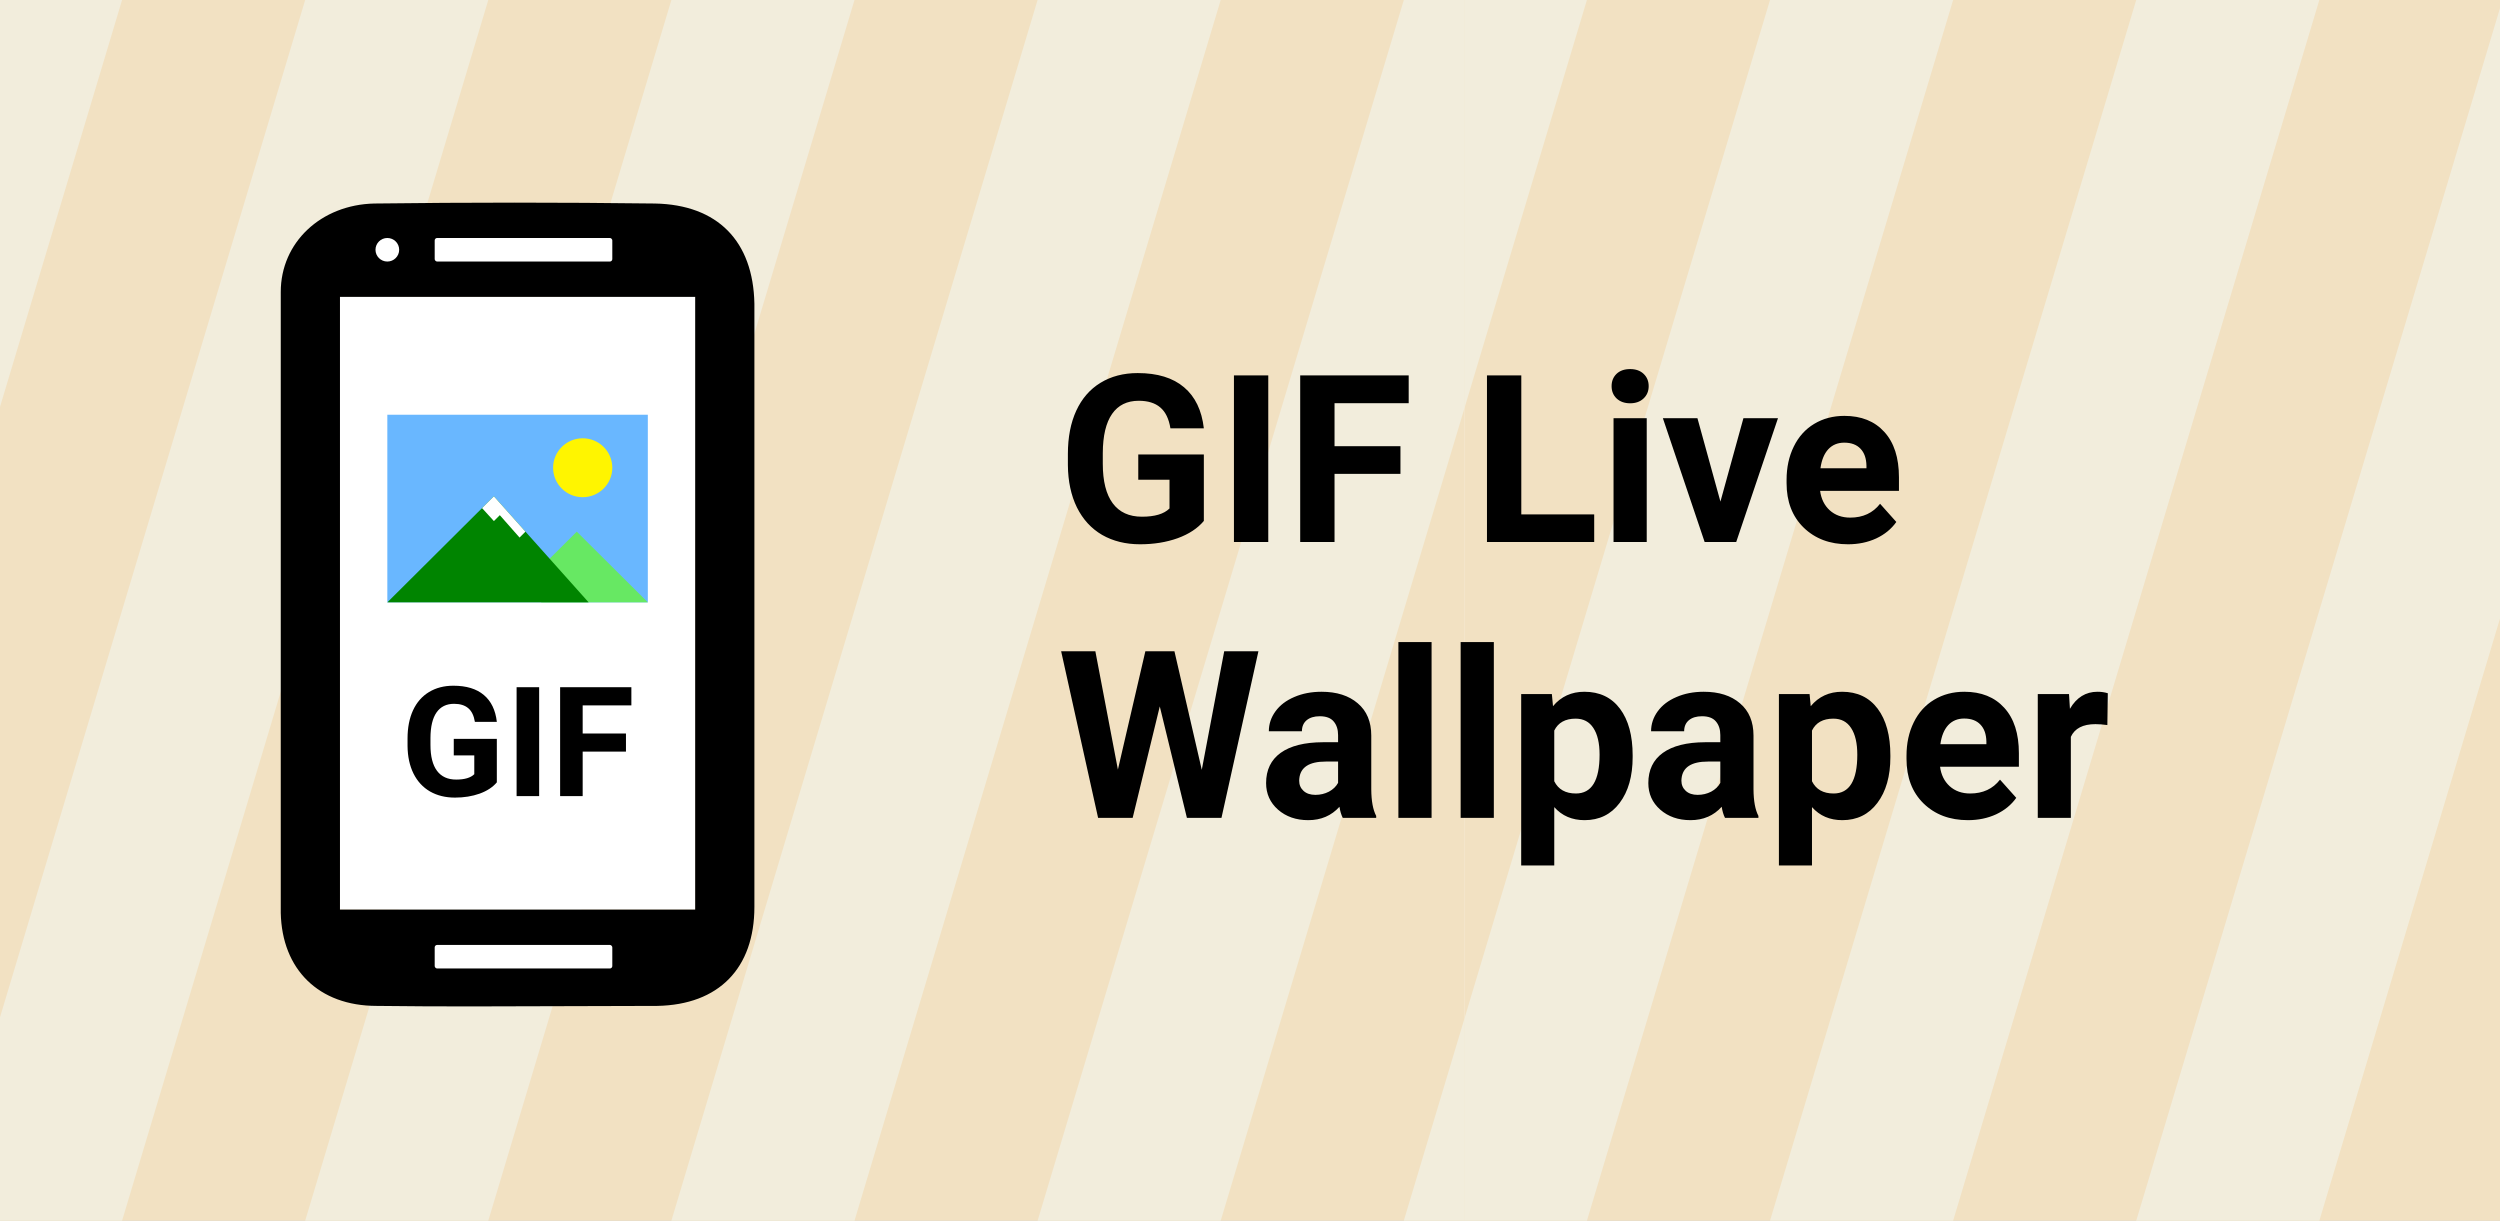 <svg width="1024" height="500" viewBox="0 0 1024 500" fill="none" xmlns="http://www.w3.org/2000/svg">
<rect x="0" y="0" width="1024" height="500" fill="#333333" stroke="none"/>
<g clip-path="url(#clip0)">
<rect width="1024" height="500" fill="white"/>
<rect width="600" height="500" transform="translate(600)" fill="#F2E1C2"/>
<path d="M600 166.667L650 0H600V166.667Z" fill="#F2EDDC"/>
<path d="M600 416.667V500H650L800 0H725L600 416.667Z" fill="#F2EDDC"/>
<path d="M875 0L725 500H800L950 0H875Z" fill="#F2EDDC"/>
<path d="M1025 0L875 500H950L1100 0H1025Z" fill="#F2EDDC"/>
<path d="M1175 0L1025 500H1100L1200 166.667V0H1175Z" fill="#F2EDDC"/>
<path d="M1200 416.667L1175 500H1200V416.667Z" fill="#F2EDDC"/>
<rect width="600" height="500" fill="#F2E1C2"/>
<path d="M0 166.667L50 0H0V166.667Z" fill="#F2EDDC"/>
<path d="M0 416.667V500H50L200 0H125L0 416.667Z" fill="#F2EDDC"/>
<path d="M275 0L125 500H200L350 0H275Z" fill="#F2EDDC"/>
<path d="M425 0L275 500H350L500 0H425Z" fill="#F2EDDC"/>
<path d="M575 0L425 500H500L600 166.667V0H575Z" fill="#F2EDDC"/>
<path d="M600 416.667L575 500H600V416.667Z" fill="#F2EDDC"/>
<path d="M284.75 121.609H139.25V372.565H284.75V121.609Z" fill="white"/>
<path fill-rule="evenodd" clip-rule="evenodd" d="M309 371.479C309 396.575 294.45 411.536 269.23 412.018C256.458 412.018 243.687 412.072 230.915 412.126C205.372 412.233 179.828 412.34 154.285 412.018C130.52 412.018 115.485 397.058 115 373.892V119.558C115 99.288 131.49 83.845 153.315 83.362C191.63 82.879 229.945 82.879 268.26 83.362C293.965 83.845 308.515 98.805 309 124.384V371.479ZM284.75 372.565H139.25V121.609H284.75V372.565Z" fill="black"/>
<ellipse cx="158.65" cy="102.304" rx="4.85" ry="4.826" fill="white"/>
<rect x="178.05" y="97.478" width="72.75" height="9.652" rx="1" fill="white"/>
<rect x="178.05" y="387.043" width="72.75" height="9.652" rx="1" fill="white"/>
<g clip-path="url(#clip1)">
<rect width="106.7" height="76.855" transform="translate(158.65 169.87)" fill="#69B7FF"/>
<path d="M236.25 217.768L221.7 232.247V246.725H265.35L236.25 217.768Z" fill="#67E863"/>
<path d="M202.3 203.29L158.65 246.725H241.1L202.3 203.29Z" fill="#008400"/>
<path d="M202.3 213.425L197.45 208.116L202.3 203.29L215.23 217.768L212.808 220.182L204.725 211.012L202.3 213.425Z" fill="white"/>
<ellipse cx="238.675" cy="191.587" rx="12.125" ry="12.065" fill="#FFF500"/>
</g>
<path d="M203.503 320.449C201.841 322.43 199.491 323.972 196.453 325.075C193.415 326.157 190.049 326.699 186.355 326.699C182.476 326.699 179.069 325.861 176.134 324.187C173.22 322.491 170.962 320.041 169.361 316.834C167.781 313.628 166.97 309.86 166.929 305.53V302.497C166.929 298.045 167.678 294.196 169.176 290.948C170.695 287.681 172.871 285.189 175.703 283.473C178.556 281.738 181.891 280.87 185.709 280.87C191.024 280.87 195.181 282.136 198.177 284.668C201.174 287.18 202.949 290.846 203.503 295.666H194.513C194.103 293.113 193.19 291.244 191.774 290.06C190.378 288.875 188.449 288.283 185.986 288.283C182.846 288.283 180.454 289.457 178.813 291.806C177.171 294.155 176.339 297.647 176.319 302.283V305.132C176.319 309.809 177.212 313.342 178.997 315.731C180.783 318.121 183.4 319.316 186.848 319.316C190.316 319.316 192.789 318.58 194.267 317.11V309.421H185.863V302.651H203.503V320.449Z" fill="black"/>
<path d="M220.836 326.086H211.6V281.482H220.836V326.086Z" fill="black"/>
<path d="M256.394 307.858H238.661V326.086H229.425V281.482H258.61V288.926H238.661V300.445H256.394V307.858Z" fill="black"/>
<path d="M493.094 213.375C490.562 216.406 486.984 218.766 482.359 220.453C477.734 222.109 472.609 222.938 466.984 222.938C461.078 222.938 455.891 221.656 451.422 219.094C446.984 216.5 443.547 212.75 441.109 207.844C438.703 202.938 437.469 197.172 437.406 190.547V185.906C437.406 179.094 438.547 173.203 440.828 168.234C443.141 163.234 446.453 159.422 450.766 156.797C455.109 154.141 460.188 152.812 466 152.812C474.094 152.812 480.422 154.75 484.984 158.625C489.547 162.469 492.25 168.078 493.094 175.453H479.406C478.781 171.547 477.391 168.688 475.234 166.875C473.109 165.062 470.172 164.156 466.422 164.156C461.641 164.156 458 165.953 455.5 169.547C453 173.141 451.734 178.484 451.703 185.578V189.938C451.703 197.094 453.062 202.5 455.781 206.156C458.5 209.812 462.484 211.641 467.734 211.641C473.016 211.641 476.781 210.516 479.031 208.266V196.5H466.234V186.141H493.094V213.375ZM519.484 222H505.422V153.75H519.484V222ZM573.625 194.109H546.625V222H532.562V153.75H577V165.141H546.625V182.766H573.625V194.109ZM623.125 210.703H652.984V222H609.062V153.75H623.125V210.703ZM674.5 222H660.906V171.281H674.5V222ZM660.109 158.156C660.109 156.125 660.781 154.453 662.125 153.141C663.5 151.828 665.359 151.172 667.703 151.172C670.016 151.172 671.859 151.828 673.234 153.141C674.609 154.453 675.297 156.125 675.297 158.156C675.297 160.219 674.594 161.906 673.188 163.219C671.812 164.531 669.984 165.188 667.703 165.188C665.422 165.188 663.578 164.531 662.172 163.219C660.797 161.906 660.109 160.219 660.109 158.156ZM704.688 205.453L714.109 171.281H728.266L711.156 222H698.219L681.109 171.281H695.266L704.688 205.453ZM756.953 222.938C749.516 222.938 743.453 220.656 738.766 216.094C734.109 211.531 731.781 205.453 731.781 197.859V196.547C731.781 191.453 732.766 186.906 734.734 182.906C736.703 178.875 739.484 175.781 743.078 173.625C746.703 171.438 750.828 170.344 755.453 170.344C762.391 170.344 767.844 172.531 771.812 176.906C775.812 181.281 777.812 187.484 777.812 195.516V201.047H745.516C745.953 204.359 747.266 207.016 749.453 209.016C751.672 211.016 754.469 212.016 757.844 212.016C763.062 212.016 767.141 210.125 770.078 206.344L776.734 213.797C774.703 216.672 771.953 218.922 768.484 220.547C765.016 222.141 761.172 222.938 756.953 222.938ZM755.406 181.312C752.719 181.312 750.531 182.219 748.844 184.031C747.188 185.844 746.125 188.438 745.656 191.812H764.5V190.734C764.438 187.734 763.625 185.422 762.062 183.797C760.5 182.141 758.281 181.312 755.406 181.312ZM492.25 315.312L501.438 266.75H515.453L500.312 335H486.156L475.047 289.344L463.938 335H449.781L434.641 266.75H448.656L457.891 315.219L469.141 266.75H481.047L492.25 315.312ZM550 335C549.375 333.781 548.922 332.266 548.641 330.453C545.359 334.109 541.094 335.938 535.844 335.938C530.875 335.938 526.75 334.5 523.469 331.625C520.219 328.75 518.594 325.125 518.594 320.75C518.594 315.375 520.578 311.25 524.547 308.375C528.547 305.5 534.312 304.047 541.844 304.016H548.078V301.109C548.078 298.766 547.469 296.891 546.25 295.484C545.062 294.078 543.172 293.375 540.578 293.375C538.297 293.375 536.5 293.922 535.188 295.016C533.906 296.109 533.266 297.609 533.266 299.516H519.719C519.719 296.578 520.625 293.859 522.438 291.359C524.25 288.859 526.812 286.906 530.125 285.5C533.438 284.062 537.156 283.344 541.281 283.344C547.531 283.344 552.484 284.922 556.141 288.078C559.828 291.203 561.672 295.609 561.672 301.297V323.281C561.703 328.094 562.375 331.734 563.688 334.203V335H550ZM538.797 325.578C540.797 325.578 542.641 325.141 544.328 324.266C546.016 323.359 547.266 322.156 548.078 320.656V311.938H543.016C536.234 311.938 532.625 314.281 532.188 318.969L532.141 319.766C532.141 321.453 532.734 322.844 533.922 323.938C535.109 325.031 536.734 325.578 538.797 325.578ZM586.375 335H572.781V263H586.375V335ZM611.875 335H598.281V263H611.875V335ZM668.734 310.109C668.734 317.922 666.953 324.188 663.391 328.906C659.859 333.594 655.078 335.938 649.047 335.938C643.922 335.938 639.781 334.156 636.625 330.594V354.5H623.078V284.281H635.641L636.109 289.25C639.391 285.312 643.672 283.344 648.953 283.344C655.203 283.344 660.062 285.656 663.531 290.281C667 294.906 668.734 301.281 668.734 309.406V310.109ZM655.188 309.125C655.188 304.406 654.344 300.766 652.656 298.203C651 295.641 648.578 294.359 645.391 294.359C641.141 294.359 638.219 295.984 636.625 299.234V320C638.281 323.344 641.234 325.016 645.484 325.016C651.953 325.016 655.188 319.719 655.188 309.125ZM706.562 335C705.938 333.781 705.484 332.266 705.203 330.453C701.922 334.109 697.656 335.938 692.406 335.938C687.438 335.938 683.312 334.5 680.031 331.625C676.781 328.75 675.156 325.125 675.156 320.75C675.156 315.375 677.141 311.25 681.109 308.375C685.109 305.5 690.875 304.047 698.406 304.016H704.641V301.109C704.641 298.766 704.031 296.891 702.812 295.484C701.625 294.078 699.734 293.375 697.141 293.375C694.859 293.375 693.062 293.922 691.75 295.016C690.469 296.109 689.828 297.609 689.828 299.516H676.281C676.281 296.578 677.188 293.859 679 291.359C680.812 288.859 683.375 286.906 686.688 285.5C690 284.062 693.719 283.344 697.844 283.344C704.094 283.344 709.047 284.922 712.703 288.078C716.391 291.203 718.234 295.609 718.234 301.297V323.281C718.266 328.094 718.938 331.734 720.25 334.203V335H706.562ZM695.359 325.578C697.359 325.578 699.203 325.141 700.891 324.266C702.578 323.359 703.828 322.156 704.641 320.656V311.938H699.578C692.797 311.938 689.188 314.281 688.75 318.969L688.703 319.766C688.703 321.453 689.297 322.844 690.484 323.938C691.672 325.031 693.297 325.578 695.359 325.578ZM774.297 310.109C774.297 317.922 772.516 324.188 768.953 328.906C765.422 333.594 760.641 335.938 754.609 335.938C749.484 335.938 745.344 334.156 742.188 330.594V354.5H728.641V284.281H741.203L741.672 289.25C744.953 285.312 749.234 283.344 754.516 283.344C760.766 283.344 765.625 285.656 769.094 290.281C772.562 294.906 774.297 301.281 774.297 309.406V310.109ZM760.75 309.125C760.75 304.406 759.906 300.766 758.219 298.203C756.562 295.641 754.141 294.359 750.953 294.359C746.703 294.359 743.781 295.984 742.188 299.234V320C743.844 323.344 746.797 325.016 751.047 325.016C757.516 325.016 760.75 319.719 760.75 309.125ZM806.078 335.938C798.641 335.938 792.578 333.656 787.891 329.094C783.234 324.531 780.906 318.453 780.906 310.859V309.547C780.906 304.453 781.891 299.906 783.859 295.906C785.828 291.875 788.609 288.781 792.203 286.625C795.828 284.438 799.953 283.344 804.578 283.344C811.516 283.344 816.969 285.531 820.938 289.906C824.938 294.281 826.938 300.484 826.938 308.516V314.047H794.641C795.078 317.359 796.391 320.016 798.578 322.016C800.797 324.016 803.594 325.016 806.969 325.016C812.188 325.016 816.266 323.125 819.203 319.344L825.859 326.797C823.828 329.672 821.078 331.922 817.609 333.547C814.141 335.141 810.297 335.938 806.078 335.938ZM804.531 294.312C801.844 294.312 799.656 295.219 797.969 297.031C796.312 298.844 795.25 301.438 794.781 304.812H813.625V303.734C813.562 300.734 812.75 298.422 811.188 296.797C809.625 295.141 807.406 294.312 804.531 294.312ZM863.172 296.984C861.328 296.734 859.703 296.609 858.297 296.609C853.172 296.609 849.812 298.344 848.219 301.812V335H834.672V284.281H847.469L847.844 290.328C850.562 285.672 854.328 283.344 859.141 283.344C860.641 283.344 862.047 283.547 863.359 283.953L863.172 296.984Z" fill="black"/>
</g>
<defs>
<clipPath id="clip0">
<rect width="1024" height="500" fill="white"/>
</clipPath>
<clipPath id="clip1">
<rect width="106.7" height="76.855" fill="white" transform="translate(158.65 169.87)"/>
</clipPath>
</defs>
</svg>
